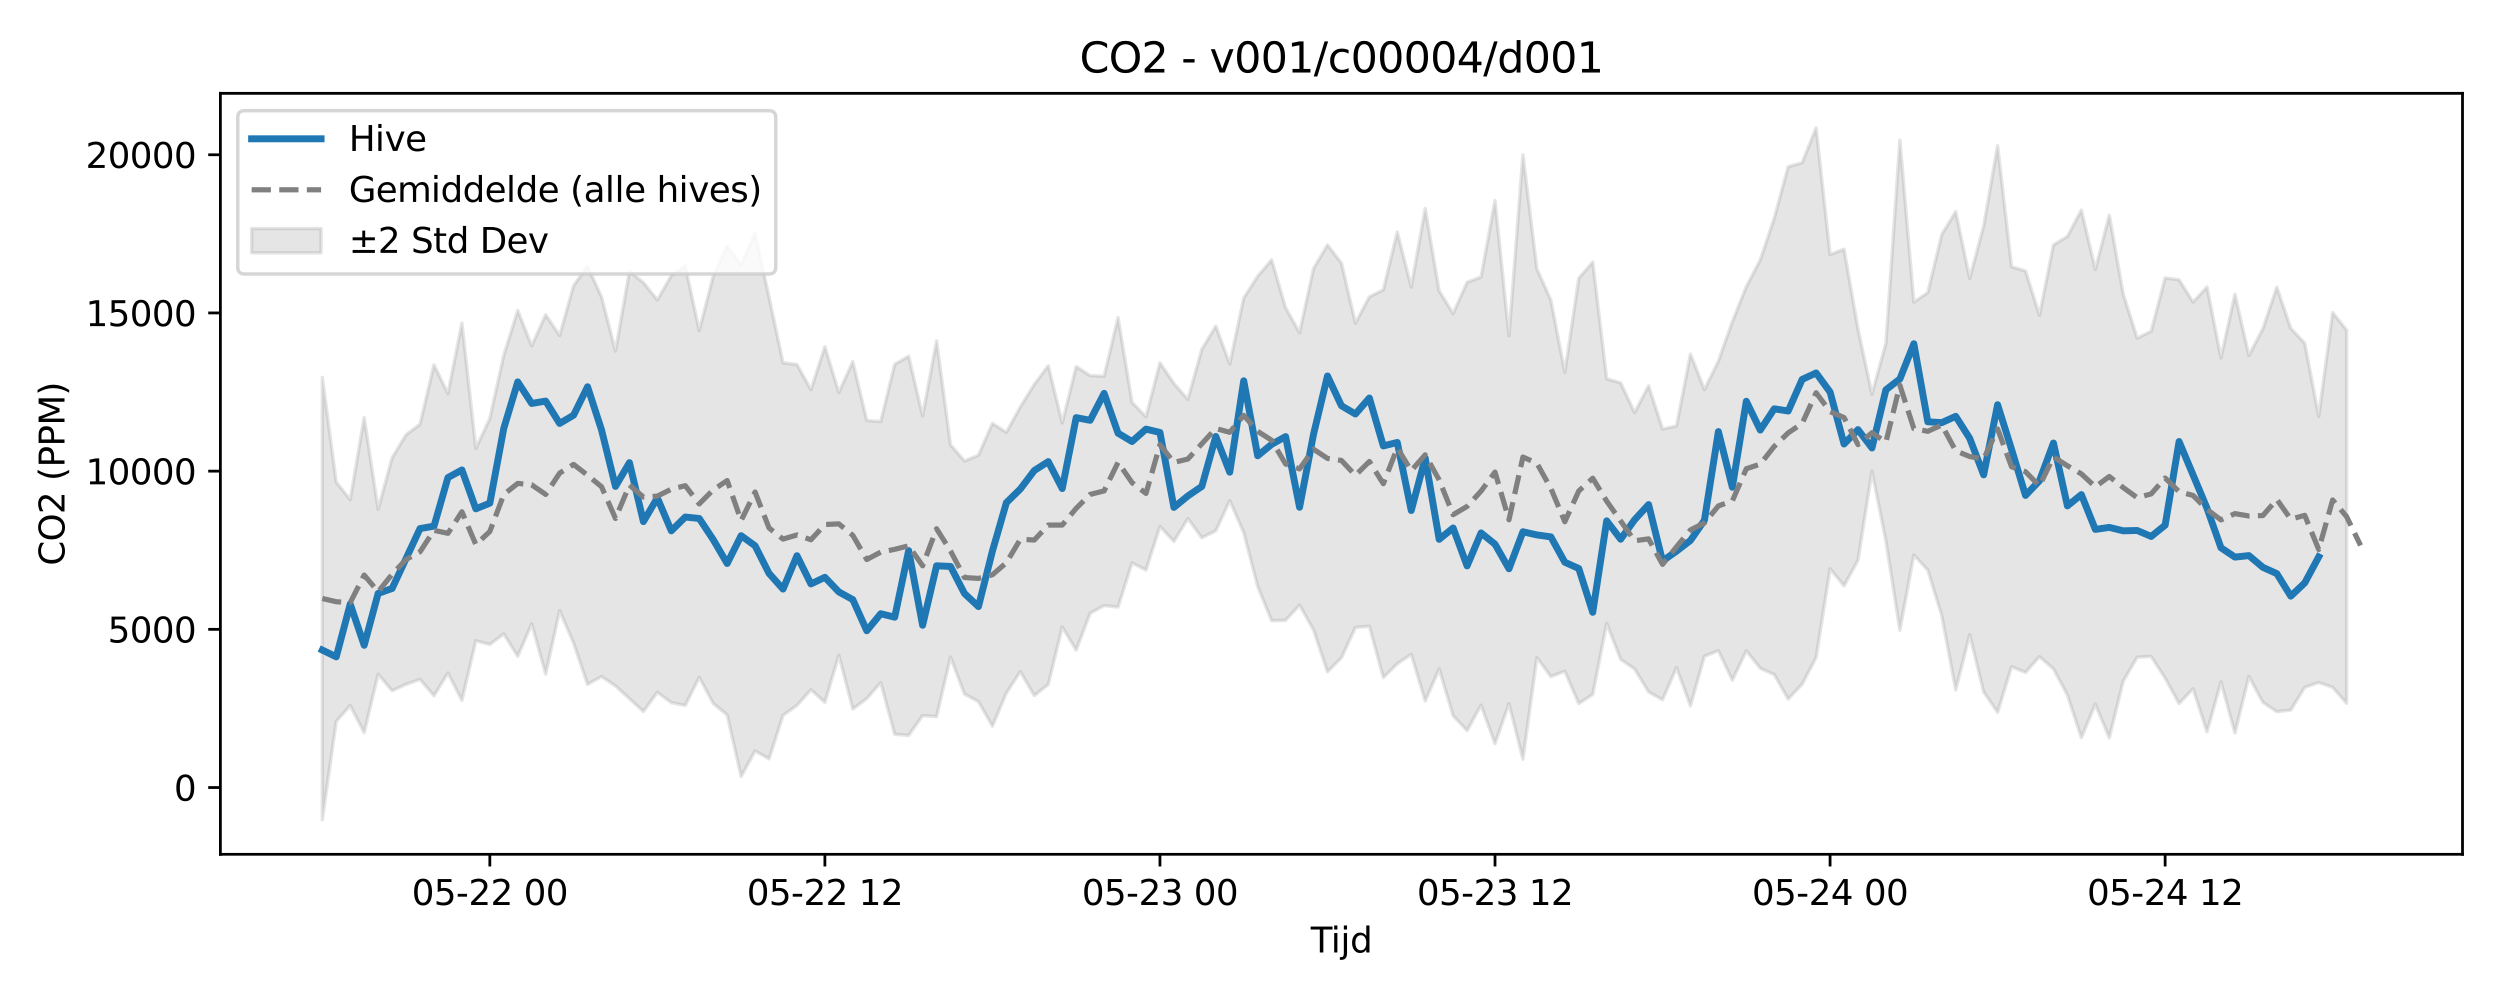 <?xml version="1.0" encoding="utf-8" standalone="no"?>
<!DOCTYPE svg PUBLIC "-//W3C//DTD SVG 1.1//EN"
  "http://www.w3.org/Graphics/SVG/1.1/DTD/svg11.dtd">
<svg xmlns:xlink="http://www.w3.org/1999/xlink" width="720pt" height="288pt" viewBox="0 0 720 288" xmlns="http://www.w3.org/2000/svg" version="1.1">
 <defs>
  <style type="text/css">*{stroke-linejoin: round; stroke-linecap: butt}</style>
 </defs>
 <g id="figure_1">
  <g id="patch_1">
   <path d="M 0 288 
L 720 288 
L 720 0 
L 0 0 
z
" style="fill: #ffffff"/>
  </g>
  <g id="axes_1">
   <g id="patch_2">
    <path d="M 63.47 246.04 
L 709.2 246.04 
L 709.2 26.88 
L 63.47 26.88 
z
" style="fill: #ffffff"/>
   </g>
   <g id="FillBetweenPolyCollection_1">
    <defs>
     <path id="m35170ed8b7" d="M 92.821 -179.337 
L 92.821 -51.922 
L 96.842 -80.246 
L 100.863 -84.807 
L 104.884 -77.015 
L 108.904 -93.825 
L 112.925 -89.068 
L 116.946 -90.911 
L 120.967 -92.347 
L 124.987 -87.618 
L 129.008 -94.173 
L 133.029 -86.276 
L 137.049 -103.453 
L 141.07 -102.395 
L 145.091 -105.424 
L 149.112 -98.981 
L 153.132 -108.331 
L 157.153 -93.87 
L 161.174 -112.123 
L 165.195 -102.787 
L 169.215 -90.903 
L 173.236 -93.139 
L 177.257 -90.463 
L 181.278 -86.769 
L 185.298 -83.088 
L 189.319 -88.611 
L 193.34 -85.628 
L 197.36 -84.848 
L 201.381 -92.945 
L 205.402 -85.42 
L 209.423 -82.071 
L 213.443 -64.378 
L 217.464 -71.704 
L 221.485 -69.469 
L 225.506 -81.965 
L 229.526 -84.844 
L 233.547 -89.338 
L 237.568 -85.729 
L 241.589 -99.288 
L 245.609 -83.785 
L 249.63 -86.808 
L 253.651 -91.384 
L 257.671 -76.531 
L 261.692 -76.202 
L 265.713 -81.894 
L 269.734 -81.617 
L 273.754 -98.75 
L 277.775 -88.108 
L 281.796 -85.937 
L 285.817 -78.869 
L 289.837 -88.414 
L 293.858 -94.551 
L 297.879 -87.662 
L 301.9 -90.882 
L 305.92 -107.409 
L 309.941 -100.782 
L 313.962 -111.384 
L 317.983 -113.587 
L 322.003 -113.17 
L 326.024 -125.872 
L 330.045 -123.826 
L 334.065 -136.375 
L 338.086 -132.058 
L 342.107 -138.634 
L 346.128 -133.125 
L 350.148 -135.113 
L 354.169 -143.808 
L 358.19 -134.606 
L 362.211 -119.103 
L 366.231 -109.252 
L 370.252 -109.344 
L 374.273 -113.725 
L 378.294 -106.579 
L 382.314 -94.514 
L 386.335 -98.546 
L 390.356 -107.267 
L 394.376 -107.665 
L 398.397 -92.858 
L 402.418 -96.825 
L 406.439 -99.554 
L 410.459 -86.086 
L 414.48 -95.335 
L 418.501 -81.86 
L 422.522 -77.596 
L 426.542 -84.899 
L 430.563 -73.82 
L 434.584 -85.335 
L 438.605 -69.343 
L 442.625 -98.6 
L 446.646 -93.159 
L 450.667 -94.682 
L 454.687 -85.364 
L 458.708 -88.012 
L 462.729 -108.451 
L 466.75 -98.089 
L 470.77 -95.328 
L 474.791 -88.725 
L 478.812 -86.469 
L 482.833 -95.71 
L 486.853 -84.714 
L 490.874 -98.984 
L 494.895 -100.609 
L 498.916 -92.111 
L 502.936 -100.569 
L 506.957 -95.53 
L 510.978 -93.723 
L 514.999 -86.68 
L 519.019 -90.947 
L 523.04 -98.609 
L 527.061 -124.195 
L 531.081 -119.276 
L 535.102 -126.652 
L 539.123 -152.291 
L 543.144 -132.16 
L 547.164 -106.501 
L 551.185 -128.151 
L 555.206 -123.82 
L 559.227 -110.692 
L 563.247 -89.295 
L 567.268 -105.22 
L 571.289 -88.739 
L 575.31 -82.84 
L 579.33 -95.963 
L 583.351 -94.335 
L 587.372 -98.87 
L 591.392 -95.371 
L 595.413 -87.82 
L 599.434 -75.544 
L 603.455 -85.181 
L 607.475 -75.516 
L 611.496 -91.838 
L 615.517 -98.715 
L 619.538 -98.917 
L 623.558 -92.7 
L 627.579 -85.358 
L 631.6 -89.631 
L 635.621 -77.23 
L 639.641 -91.609 
L 643.662 -76.903 
L 647.683 -93.182 
L 651.703 -85.719 
L 655.724 -83.038 
L 659.745 -83.499 
L 663.766 -90.021 
L 667.786 -91.451 
L 671.807 -90.036 
L 675.828 -85.452 
L 675.828 -192.952 
L 675.828 -192.952 
L 671.807 -197.968 
L 667.786 -168.052 
L 663.766 -189.151 
L 659.745 -193.455 
L 655.724 -205.282 
L 651.703 -193.323 
L 647.683 -185.615 
L 643.662 -203.252 
L 639.641 -184.929 
L 635.621 -205.331 
L 631.6 -200.995 
L 627.579 -207.438 
L 623.558 -207.943 
L 619.538 -192.605 
L 615.517 -190.616 
L 611.496 -203.302 
L 607.475 -226.022 
L 603.455 -210.419 
L 599.434 -227.5 
L 595.413 -219.896 
L 591.392 -217.456 
L 587.372 -197.209 
L 583.351 -209.966 
L 579.33 -211.167 
L 575.31 -246.05 
L 571.289 -222.878 
L 567.268 -207.812 
L 563.247 -227.038 
L 559.227 -220.485 
L 555.206 -203.744 
L 551.185 -200.984 
L 547.164 -247.617 
L 543.144 -189.181 
L 539.123 -174.459 
L 535.102 -193.264 
L 531.081 -216.227 
L 527.061 -214.684 
L 523.04 -251.158 
L 519.019 -241.139 
L 514.999 -239.983 
L 510.978 -225.153 
L 506.957 -213.145 
L 502.936 -205.428 
L 498.916 -195.37 
L 494.895 -183.988 
L 490.874 -175.801 
L 486.853 -186.026 
L 482.833 -165.315 
L 478.812 -164.457 
L 474.791 -176.888 
L 470.77 -169.182 
L 466.75 -177.746 
L 462.729 -178.887 
L 458.708 -212.526 
L 454.687 -207.841 
L 450.667 -180.797 
L 446.646 -201.561 
L 442.625 -210.568 
L 438.605 -243.399 
L 434.584 -191.273 
L 430.563 -230.253 
L 426.542 -208.22 
L 422.522 -206.704 
L 418.501 -197.683 
L 414.48 -204.226 
L 410.459 -227.938 
L 406.439 -205.325 
L 402.418 -221.178 
L 398.397 -204.526 
L 394.376 -202.512 
L 390.356 -194.932 
L 386.335 -212.226 
L 382.314 -217.442 
L 378.294 -210.667 
L 374.273 -192.182 
L 370.252 -199.386 
L 366.231 -213.165 
L 362.211 -208.435 
L 358.19 -202.146 
L 354.169 -183.177 
L 350.148 -194.073 
L 346.128 -187.406 
L 342.107 -172.966 
L 338.086 -177.566 
L 334.065 -183.491 
L 330.045 -167.962 
L 326.024 -172.132 
L 322.003 -196.529 
L 317.983 -179.652 
L 313.962 -179.83 
L 309.941 -182.42 
L 305.92 -166.169 
L 301.9 -182.674 
L 297.879 -177.291 
L 293.858 -170.827 
L 289.837 -163.482 
L 285.817 -166.057 
L 281.796 -156.898 
L 277.775 -155.239 
L 273.754 -159.893 
L 269.734 -189.821 
L 265.713 -168.223 
L 261.692 -185.397 
L 257.671 -183.057 
L 253.651 -166.592 
L 249.63 -166.912 
L 245.609 -183.844 
L 241.589 -174.956 
L 237.568 -188.156 
L 233.547 -175.765 
L 229.526 -183.017 
L 225.506 -183.527 
L 221.485 -202.418 
L 217.464 -220.88 
L 213.443 -211.757 
L 209.423 -217.124 
L 205.402 -208.416 
L 201.381 -192.806 
L 197.36 -211.394 
L 193.34 -208.616 
L 189.319 -201.621 
L 185.298 -206.618 
L 181.278 -209.858 
L 177.257 -186.913 
L 173.236 -202.526 
L 169.215 -211.342 
L 165.195 -205.72 
L 161.174 -191.36 
L 157.153 -197.353 
L 153.132 -188.39 
L 149.112 -198.591 
L 145.091 -185.756 
L 141.07 -167.48 
L 137.049 -158.862 
L 133.029 -194.95 
L 129.008 -174.639 
L 124.987 -182.916 
L 120.967 -165.824 
L 116.946 -162.799 
L 112.925 -156.144 
L 108.904 -141.335 
L 104.884 -167.749 
L 100.863 -144.087 
L 96.842 -149.15 
L 92.821 -179.337 
z
" style="stroke: #808080; stroke-opacity: 0.2"/>
    </defs>
    <g clip-path="url(#p1d10172f88)">
     <use xlink:href="#m35170ed8b7" x="0" y="288" style="fill: #808080; fill-opacity: 0.2; stroke: #808080; stroke-opacity: 0.2"/>
    </g>
   </g>
   <g id="matplotlib.axis_1">
    <g id="xtick_1">
     <g id="line2d_1">
      <defs>
       <path id="md450ab0fd4" d="M 0 0 
L 0 3.5 
" style="stroke: #000000; stroke-width: 0.8"/>
      </defs>
      <g>
       <use xlink:href="#md450ab0fd4" x="141.07" y="246.04" style="stroke: #000000; stroke-width: 0.8"/>
      </g>
     </g>
     <g id="text_1">
      <!-- 05-22 00 -->
      <g transform="translate(118.59 260.638) scale(0.1 -0.1)">
       <defs>
        <path id="DejaVuSans-30" d="M 2034 4250 
Q 1547 4250 1301 3770 
Q 1056 3291 1056 2328 
Q 1056 1369 1301 889 
Q 1547 409 2034 409 
Q 2525 409 2770 889 
Q 3016 1369 3016 2328 
Q 3016 3291 2770 3770 
Q 2525 4250 2034 4250 
z
M 2034 4750 
Q 2819 4750 3233 4129 
Q 3647 3509 3647 2328 
Q 3647 1150 3233 529 
Q 2819 -91 2034 -91 
Q 1250 -91 836 529 
Q 422 1150 422 2328 
Q 422 3509 836 4129 
Q 1250 4750 2034 4750 
z
" transform="scale(0.016)"/>
        <path id="DejaVuSans-35" d="M 691 4666 
L 3169 4666 
L 3169 4134 
L 1269 4134 
L 1269 2991 
Q 1406 3038 1543 3061 
Q 1681 3084 1819 3084 
Q 2600 3084 3056 2656 
Q 3513 2228 3513 1497 
Q 3513 744 3044 326 
Q 2575 -91 1722 -91 
Q 1428 -91 1123 -41 
Q 819 9 494 109 
L 494 744 
Q 775 591 1075 516 
Q 1375 441 1709 441 
Q 2250 441 2565 725 
Q 2881 1009 2881 1497 
Q 2881 1984 2565 2268 
Q 2250 2553 1709 2553 
Q 1456 2553 1204 2497 
Q 953 2441 691 2322 
L 691 4666 
z
" transform="scale(0.016)"/>
        <path id="DejaVuSans-2d" d="M 313 2009 
L 1997 2009 
L 1997 1497 
L 313 1497 
L 313 2009 
z
" transform="scale(0.016)"/>
        <path id="DejaVuSans-32" d="M 1228 531 
L 3431 531 
L 3431 0 
L 469 0 
L 469 531 
Q 828 903 1448 1529 
Q 2069 2156 2228 2338 
Q 2531 2678 2651 2914 
Q 2772 3150 2772 3378 
Q 2772 3750 2511 3984 
Q 2250 4219 1831 4219 
Q 1534 4219 1204 4116 
Q 875 4013 500 3803 
L 500 4441 
Q 881 4594 1212 4672 
Q 1544 4750 1819 4750 
Q 2544 4750 2975 4387 
Q 3406 4025 3406 3419 
Q 3406 3131 3298 2873 
Q 3191 2616 2906 2266 
Q 2828 2175 2409 1742 
Q 1991 1309 1228 531 
z
" transform="scale(0.016)"/>
        <path id="DejaVuSans-20" transform="scale(0.016)"/>
       </defs>
       <use xlink:href="#DejaVuSans-30"/>
       <use xlink:href="#DejaVuSans-35" transform="translate(63.623 0)"/>
       <use xlink:href="#DejaVuSans-2d" transform="translate(127.246 0)"/>
       <use xlink:href="#DejaVuSans-32" transform="translate(163.33 0)"/>
       <use xlink:href="#DejaVuSans-32" transform="translate(226.953 0)"/>
       <use xlink:href="#DejaVuSans-20" transform="translate(290.576 0)"/>
       <use xlink:href="#DejaVuSans-30" transform="translate(322.363 0)"/>
       <use xlink:href="#DejaVuSans-30" transform="translate(385.986 0)"/>
      </g>
     </g>
    </g>
    <g id="xtick_2">
     <g id="line2d_2">
      <g>
       <use xlink:href="#md450ab0fd4" x="237.568" y="246.04" style="stroke: #000000; stroke-width: 0.8"/>
      </g>
     </g>
     <g id="text_2">
      <!-- 05-22 12 -->
      <g transform="translate(215.087 260.638) scale(0.1 -0.1)">
       <defs>
        <path id="DejaVuSans-31" d="M 794 531 
L 1825 531 
L 1825 4091 
L 703 3866 
L 703 4441 
L 1819 4666 
L 2450 4666 
L 2450 531 
L 3481 531 
L 3481 0 
L 794 0 
L 794 531 
z
" transform="scale(0.016)"/>
       </defs>
       <use xlink:href="#DejaVuSans-30"/>
       <use xlink:href="#DejaVuSans-35" transform="translate(63.623 0)"/>
       <use xlink:href="#DejaVuSans-2d" transform="translate(127.246 0)"/>
       <use xlink:href="#DejaVuSans-32" transform="translate(163.33 0)"/>
       <use xlink:href="#DejaVuSans-32" transform="translate(226.953 0)"/>
       <use xlink:href="#DejaVuSans-20" transform="translate(290.576 0)"/>
       <use xlink:href="#DejaVuSans-31" transform="translate(322.363 0)"/>
       <use xlink:href="#DejaVuSans-32" transform="translate(385.986 0)"/>
      </g>
     </g>
    </g>
    <g id="xtick_3">
     <g id="line2d_3">
      <g>
       <use xlink:href="#md450ab0fd4" x="334.065" y="246.04" style="stroke: #000000; stroke-width: 0.8"/>
      </g>
     </g>
     <g id="text_3">
      <!-- 05-23 00 -->
      <g transform="translate(311.585 260.638) scale(0.1 -0.1)">
       <defs>
        <path id="DejaVuSans-33" d="M 2597 2516 
Q 3050 2419 3304 2112 
Q 3559 1806 3559 1356 
Q 3559 666 3084 287 
Q 2609 -91 1734 -91 
Q 1441 -91 1130 -33 
Q 819 25 488 141 
L 488 750 
Q 750 597 1062 519 
Q 1375 441 1716 441 
Q 2309 441 2620 675 
Q 2931 909 2931 1356 
Q 2931 1769 2642 2001 
Q 2353 2234 1838 2234 
L 1294 2234 
L 1294 2753 
L 1863 2753 
Q 2328 2753 2575 2939 
Q 2822 3125 2822 3475 
Q 2822 3834 2567 4026 
Q 2313 4219 1838 4219 
Q 1578 4219 1281 4162 
Q 984 4106 628 3988 
L 628 4550 
Q 988 4650 1302 4700 
Q 1616 4750 1894 4750 
Q 2613 4750 3031 4423 
Q 3450 4097 3450 3541 
Q 3450 3153 3228 2886 
Q 3006 2619 2597 2516 
z
" transform="scale(0.016)"/>
       </defs>
       <use xlink:href="#DejaVuSans-30"/>
       <use xlink:href="#DejaVuSans-35" transform="translate(63.623 0)"/>
       <use xlink:href="#DejaVuSans-2d" transform="translate(127.246 0)"/>
       <use xlink:href="#DejaVuSans-32" transform="translate(163.33 0)"/>
       <use xlink:href="#DejaVuSans-33" transform="translate(226.953 0)"/>
       <use xlink:href="#DejaVuSans-20" transform="translate(290.576 0)"/>
       <use xlink:href="#DejaVuSans-30" transform="translate(322.363 0)"/>
       <use xlink:href="#DejaVuSans-30" transform="translate(385.986 0)"/>
      </g>
     </g>
    </g>
    <g id="xtick_4">
     <g id="line2d_4">
      <g>
       <use xlink:href="#md450ab0fd4" x="430.563" y="246.04" style="stroke: #000000; stroke-width: 0.8"/>
      </g>
     </g>
     <g id="text_4">
      <!-- 05-23 12 -->
      <g transform="translate(408.083 260.638) scale(0.1 -0.1)">
       <use xlink:href="#DejaVuSans-30"/>
       <use xlink:href="#DejaVuSans-35" transform="translate(63.623 0)"/>
       <use xlink:href="#DejaVuSans-2d" transform="translate(127.246 0)"/>
       <use xlink:href="#DejaVuSans-32" transform="translate(163.33 0)"/>
       <use xlink:href="#DejaVuSans-33" transform="translate(226.953 0)"/>
       <use xlink:href="#DejaVuSans-20" transform="translate(290.576 0)"/>
       <use xlink:href="#DejaVuSans-31" transform="translate(322.363 0)"/>
       <use xlink:href="#DejaVuSans-32" transform="translate(385.986 0)"/>
      </g>
     </g>
    </g>
    <g id="xtick_5">
     <g id="line2d_5">
      <g>
       <use xlink:href="#md450ab0fd4" x="527.061" y="246.04" style="stroke: #000000; stroke-width: 0.8"/>
      </g>
     </g>
     <g id="text_5">
      <!-- 05-24 00 -->
      <g transform="translate(504.58 260.638) scale(0.1 -0.1)">
       <defs>
        <path id="DejaVuSans-34" d="M 2419 4116 
L 825 1625 
L 2419 1625 
L 2419 4116 
z
M 2253 4666 
L 3047 4666 
L 3047 1625 
L 3713 1625 
L 3713 1100 
L 3047 1100 
L 3047 0 
L 2419 0 
L 2419 1100 
L 313 1100 
L 313 1709 
L 2253 4666 
z
" transform="scale(0.016)"/>
       </defs>
       <use xlink:href="#DejaVuSans-30"/>
       <use xlink:href="#DejaVuSans-35" transform="translate(63.623 0)"/>
       <use xlink:href="#DejaVuSans-2d" transform="translate(127.246 0)"/>
       <use xlink:href="#DejaVuSans-32" transform="translate(163.33 0)"/>
       <use xlink:href="#DejaVuSans-34" transform="translate(226.953 0)"/>
       <use xlink:href="#DejaVuSans-20" transform="translate(290.576 0)"/>
       <use xlink:href="#DejaVuSans-30" transform="translate(322.363 0)"/>
       <use xlink:href="#DejaVuSans-30" transform="translate(385.986 0)"/>
      </g>
     </g>
    </g>
    <g id="xtick_6">
     <g id="line2d_6">
      <g>
       <use xlink:href="#md450ab0fd4" x="623.558" y="246.04" style="stroke: #000000; stroke-width: 0.8"/>
      </g>
     </g>
     <g id="text_6">
      <!-- 05-24 12 -->
      <g transform="translate(601.078 260.638) scale(0.1 -0.1)">
       <use xlink:href="#DejaVuSans-30"/>
       <use xlink:href="#DejaVuSans-35" transform="translate(63.623 0)"/>
       <use xlink:href="#DejaVuSans-2d" transform="translate(127.246 0)"/>
       <use xlink:href="#DejaVuSans-32" transform="translate(163.33 0)"/>
       <use xlink:href="#DejaVuSans-34" transform="translate(226.953 0)"/>
       <use xlink:href="#DejaVuSans-20" transform="translate(290.576 0)"/>
       <use xlink:href="#DejaVuSans-31" transform="translate(322.363 0)"/>
       <use xlink:href="#DejaVuSans-32" transform="translate(385.986 0)"/>
      </g>
     </g>
    </g>
    <g id="text_7">
     <!-- Tijd -->
     <g transform="translate(377.485 274.317) scale(0.1 -0.1)">
      <defs>
       <path id="DejaVuSans-54" d="M -19 4666 
L 3928 4666 
L 3928 4134 
L 2272 4134 
L 2272 0 
L 1638 0 
L 1638 4134 
L -19 4134 
L -19 4666 
z
" transform="scale(0.016)"/>
       <path id="DejaVuSans-69" d="M 603 3500 
L 1178 3500 
L 1178 0 
L 603 0 
L 603 3500 
z
M 603 4863 
L 1178 4863 
L 1178 4134 
L 603 4134 
L 603 4863 
z
" transform="scale(0.016)"/>
       <path id="DejaVuSans-6a" d="M 603 3500 
L 1178 3500 
L 1178 -63 
Q 1178 -731 923 -1031 
Q 669 -1331 103 -1331 
L -116 -1331 
L -116 -844 
L 38 -844 
Q 366 -844 484 -692 
Q 603 -541 603 -63 
L 603 3500 
z
M 603 4863 
L 1178 4863 
L 1178 4134 
L 603 4134 
L 603 4863 
z
" transform="scale(0.016)"/>
       <path id="DejaVuSans-64" d="M 2906 2969 
L 2906 4863 
L 3481 4863 
L 3481 0 
L 2906 0 
L 2906 525 
Q 2725 213 2448 61 
Q 2172 -91 1784 -91 
Q 1150 -91 751 415 
Q 353 922 353 1747 
Q 353 2572 751 3078 
Q 1150 3584 1784 3584 
Q 2172 3584 2448 3432 
Q 2725 3281 2906 2969 
z
M 947 1747 
Q 947 1113 1208 752 
Q 1469 391 1925 391 
Q 2381 391 2643 752 
Q 2906 1113 2906 1747 
Q 2906 2381 2643 2742 
Q 2381 3103 1925 3103 
Q 1469 3103 1208 2742 
Q 947 2381 947 1747 
z
" transform="scale(0.016)"/>
      </defs>
      <use xlink:href="#DejaVuSans-54"/>
      <use xlink:href="#DejaVuSans-69" transform="translate(57.959 0)"/>
      <use xlink:href="#DejaVuSans-6a" transform="translate(85.742 0)"/>
      <use xlink:href="#DejaVuSans-64" transform="translate(113.525 0)"/>
     </g>
    </g>
   </g>
   <g id="matplotlib.axis_2">
    <g id="ytick_1">
     <g id="line2d_7">
      <defs>
       <path id="mf868afaf96" d="M 0 0 
L -3.5 0 
" style="stroke: #000000; stroke-width: 0.8"/>
      </defs>
      <g>
       <use xlink:href="#mf868afaf96" x="63.47" y="226.81" style="stroke: #000000; stroke-width: 0.8"/>
      </g>
     </g>
     <g id="text_8">
      <!-- 0 -->
      <g transform="translate(50.108 230.609) scale(0.1 -0.1)">
       <use xlink:href="#DejaVuSans-30"/>
      </g>
     </g>
    </g>
    <g id="ytick_2">
     <g id="line2d_8">
      <g>
       <use xlink:href="#mf868afaf96" x="63.47" y="181.25" style="stroke: #000000; stroke-width: 0.8"/>
      </g>
     </g>
     <g id="text_9">
      <!-- 5000 -->
      <g transform="translate(31.02 185.049) scale(0.1 -0.1)">
       <use xlink:href="#DejaVuSans-35"/>
       <use xlink:href="#DejaVuSans-30" transform="translate(63.623 0)"/>
       <use xlink:href="#DejaVuSans-30" transform="translate(127.246 0)"/>
       <use xlink:href="#DejaVuSans-30" transform="translate(190.869 0)"/>
      </g>
     </g>
    </g>
    <g id="ytick_3">
     <g id="line2d_9">
      <g>
       <use xlink:href="#mf868afaf96" x="63.47" y="135.69" style="stroke: #000000; stroke-width: 0.8"/>
      </g>
     </g>
     <g id="text_10">
      <!-- 10000 -->
      <g transform="translate(24.657 139.49) scale(0.1 -0.1)">
       <use xlink:href="#DejaVuSans-31"/>
       <use xlink:href="#DejaVuSans-30" transform="translate(63.623 0)"/>
       <use xlink:href="#DejaVuSans-30" transform="translate(127.246 0)"/>
       <use xlink:href="#DejaVuSans-30" transform="translate(190.869 0)"/>
       <use xlink:href="#DejaVuSans-30" transform="translate(254.492 0)"/>
      </g>
     </g>
    </g>
    <g id="ytick_4">
     <g id="line2d_10">
      <g>
       <use xlink:href="#mf868afaf96" x="63.47" y="90.131" style="stroke: #000000; stroke-width: 0.8"/>
      </g>
     </g>
     <g id="text_11">
      <!-- 15000 -->
      <g transform="translate(24.657 93.93) scale(0.1 -0.1)">
       <use xlink:href="#DejaVuSans-31"/>
       <use xlink:href="#DejaVuSans-35" transform="translate(63.623 0)"/>
       <use xlink:href="#DejaVuSans-30" transform="translate(127.246 0)"/>
       <use xlink:href="#DejaVuSans-30" transform="translate(190.869 0)"/>
       <use xlink:href="#DejaVuSans-30" transform="translate(254.492 0)"/>
      </g>
     </g>
    </g>
    <g id="ytick_5">
     <g id="line2d_11">
      <g>
       <use xlink:href="#mf868afaf96" x="63.47" y="44.571" style="stroke: #000000; stroke-width: 0.8"/>
      </g>
     </g>
     <g id="text_12">
      <!-- 20000 -->
      <g transform="translate(24.657 48.37) scale(0.1 -0.1)">
       <use xlink:href="#DejaVuSans-32"/>
       <use xlink:href="#DejaVuSans-30" transform="translate(63.623 0)"/>
       <use xlink:href="#DejaVuSans-30" transform="translate(127.246 0)"/>
       <use xlink:href="#DejaVuSans-30" transform="translate(190.869 0)"/>
       <use xlink:href="#DejaVuSans-30" transform="translate(254.492 0)"/>
      </g>
     </g>
    </g>
    <g id="text_13">
     <!-- CO2 (PPM) -->
     <g transform="translate(18.578 162.903) rotate(-90) scale(0.1 -0.1)">
      <defs>
       <path id="DejaVuSans-43" d="M 4122 4306 
L 4122 3641 
Q 3803 3938 3442 4084 
Q 3081 4231 2675 4231 
Q 1875 4231 1450 3742 
Q 1025 3253 1025 2328 
Q 1025 1406 1450 917 
Q 1875 428 2675 428 
Q 3081 428 3442 575 
Q 3803 722 4122 1019 
L 4122 359 
Q 3791 134 3420 21 
Q 3050 -91 2638 -91 
Q 1578 -91 968 557 
Q 359 1206 359 2328 
Q 359 3453 968 4101 
Q 1578 4750 2638 4750 
Q 3056 4750 3426 4639 
Q 3797 4528 4122 4306 
z
" transform="scale(0.016)"/>
       <path id="DejaVuSans-4f" d="M 2522 4238 
Q 1834 4238 1429 3725 
Q 1025 3213 1025 2328 
Q 1025 1447 1429 934 
Q 1834 422 2522 422 
Q 3209 422 3611 934 
Q 4013 1447 4013 2328 
Q 4013 3213 3611 3725 
Q 3209 4238 2522 4238 
z
M 2522 4750 
Q 3503 4750 4090 4092 
Q 4678 3434 4678 2328 
Q 4678 1225 4090 567 
Q 3503 -91 2522 -91 
Q 1538 -91 948 565 
Q 359 1222 359 2328 
Q 359 3434 948 4092 
Q 1538 4750 2522 4750 
z
" transform="scale(0.016)"/>
       <path id="DejaVuSans-28" d="M 1984 4856 
Q 1566 4138 1362 3434 
Q 1159 2731 1159 2009 
Q 1159 1288 1364 580 
Q 1569 -128 1984 -844 
L 1484 -844 
Q 1016 -109 783 600 
Q 550 1309 550 2009 
Q 550 2706 781 3412 
Q 1013 4119 1484 4856 
L 1984 4856 
z
" transform="scale(0.016)"/>
       <path id="DejaVuSans-50" d="M 1259 4147 
L 1259 2394 
L 2053 2394 
Q 2494 2394 2734 2622 
Q 2975 2850 2975 3272 
Q 2975 3691 2734 3919 
Q 2494 4147 2053 4147 
L 1259 4147 
z
M 628 4666 
L 2053 4666 
Q 2838 4666 3239 4311 
Q 3641 3956 3641 3272 
Q 3641 2581 3239 2228 
Q 2838 1875 2053 1875 
L 1259 1875 
L 1259 0 
L 628 0 
L 628 4666 
z
" transform="scale(0.016)"/>
       <path id="DejaVuSans-4d" d="M 628 4666 
L 1569 4666 
L 2759 1491 
L 3956 4666 
L 4897 4666 
L 4897 0 
L 4281 0 
L 4281 4097 
L 3078 897 
L 2444 897 
L 1241 4097 
L 1241 0 
L 628 0 
L 628 4666 
z
" transform="scale(0.016)"/>
       <path id="DejaVuSans-29" d="M 513 4856 
L 1013 4856 
Q 1481 4119 1714 3412 
Q 1947 2706 1947 2009 
Q 1947 1309 1714 600 
Q 1481 -109 1013 -844 
L 513 -844 
Q 928 -128 1133 580 
Q 1338 1288 1338 2009 
Q 1338 2731 1133 3434 
Q 928 4138 513 4856 
z
" transform="scale(0.016)"/>
      </defs>
      <use xlink:href="#DejaVuSans-43"/>
      <use xlink:href="#DejaVuSans-4f" transform="translate(69.824 0)"/>
      <use xlink:href="#DejaVuSans-32" transform="translate(148.535 0)"/>
      <use xlink:href="#DejaVuSans-20" transform="translate(212.158 0)"/>
      <use xlink:href="#DejaVuSans-28" transform="translate(243.945 0)"/>
      <use xlink:href="#DejaVuSans-50" transform="translate(282.959 0)"/>
      <use xlink:href="#DejaVuSans-50" transform="translate(343.262 0)"/>
      <use xlink:href="#DejaVuSans-4d" transform="translate(403.564 0)"/>
      <use xlink:href="#DejaVuSans-29" transform="translate(489.844 0)"/>
     </g>
    </g>
   </g>
   <g id="line2d_12">
    <path d="M 92.821 187.219 
L 96.842 189.169 
L 100.863 173.973 
L 104.884 185.84 
L 108.904 170.902 
L 112.925 169.487 
L 120.967 152.229 
L 124.987 151.533 
L 129.008 137.543 
L 133.029 135.347 
L 137.049 146.543 
L 141.07 144.909 
L 145.091 123.347 
L 149.112 109.995 
L 153.132 116.194 
L 157.153 115.517 
L 161.174 121.95 
L 165.195 119.571 
L 169.215 111.395 
L 173.236 123.805 
L 177.257 140.091 
L 181.278 133.248 
L 185.298 150.215 
L 189.319 143.39 
L 193.34 152.876 
L 197.36 148.903 
L 201.381 149.325 
L 205.402 155.406 
L 209.423 162.279 
L 213.443 154.279 
L 217.464 157.186 
L 221.485 165.137 
L 225.506 169.654 
L 229.526 160.047 
L 233.547 168.168 
L 237.568 166.264 
L 241.589 170.471 
L 245.609 172.688 
L 249.63 181.648 
L 253.651 176.752 
L 257.671 177.754 
L 261.692 158.589 
L 265.713 180.072 
L 269.734 162.953 
L 273.754 163.136 
L 277.775 170.939 
L 281.796 174.693 
L 285.817 158.707 
L 289.837 144.769 
L 293.858 140.827 
L 297.879 135.511 
L 301.9 132.945 
L 305.92 140.699 
L 309.941 120.279 
L 313.962 121.047 
L 317.983 113.293 
L 322.003 124.759 
L 326.024 127.156 
L 330.045 123.584 
L 334.065 124.546 
L 338.086 146.121 
L 342.107 142.834 
L 346.128 140.088 
L 350.148 125.707 
L 354.169 135.985 
L 358.19 109.676 
L 362.211 131.259 
L 366.231 127.968 
L 370.252 125.737 
L 374.273 146.09 
L 378.294 125.075 
L 382.314 108.288 
L 386.335 116.859 
L 390.356 119.234 
L 394.376 114.633 
L 398.397 128.425 
L 402.418 127.426 
L 406.439 147.02 
L 410.459 131.945 
L 414.48 155.321 
L 418.501 152.056 
L 422.522 162.975 
L 426.542 153.483 
L 430.563 156.724 
L 434.584 163.804 
L 438.605 153.146 
L 442.625 154.057 
L 446.646 154.619 
L 450.667 161.921 
L 454.687 163.726 
L 458.708 176.339 
L 462.729 150.011 
L 466.75 155.296 
L 470.77 149.689 
L 474.791 145.322 
L 478.812 161.562 
L 482.833 158.741 
L 486.853 155.646 
L 490.874 149.832 
L 494.895 124.303 
L 498.916 140.319 
L 502.936 115.565 
L 506.957 123.854 
L 510.978 117.743 
L 514.999 118.369 
L 519.019 109.278 
L 523.04 107.407 
L 527.061 112.91 
L 531.081 127.878 
L 535.102 123.736 
L 539.123 129.011 
L 543.144 112.261 
L 547.164 109.144 
L 551.185 99.003 
L 555.206 121.476 
L 559.227 121.722 
L 563.247 119.905 
L 567.268 126.223 
L 571.289 136.757 
L 575.31 116.564 
L 579.33 129.424 
L 583.351 142.679 
L 587.372 138.451 
L 591.392 127.599 
L 595.413 145.692 
L 599.434 142.451 
L 603.455 152.466 
L 607.475 151.888 
L 611.496 152.876 
L 615.517 152.781 
L 619.538 154.498 
L 623.558 151.254 
L 627.579 127.168 
L 635.621 146.382 
L 639.641 157.76 
L 643.662 160.445 
L 647.683 160.01 
L 651.703 163.391 
L 655.724 165.201 
L 659.745 171.689 
L 663.766 167.871 
L 667.786 160.388 
L 667.786 160.388 
" clip-path="url(#p1d10172f88)" style="fill: none; stroke: #1f77b4; stroke-width: 2; stroke-linecap: square"/>
   </g>
   <g id="line2d_13">
    <path d="M 92.821 172.371 
L 96.842 173.302 
L 100.863 173.553 
L 104.884 165.618 
L 108.904 170.42 
L 112.925 165.394 
L 116.946 161.145 
L 120.967 158.915 
L 124.987 152.733 
L 129.008 153.594 
L 133.029 147.387 
L 137.049 156.843 
L 141.07 153.063 
L 145.091 142.41 
L 149.112 139.214 
L 153.132 139.64 
L 157.153 142.388 
L 161.174 136.258 
L 165.195 133.747 
L 169.215 136.877 
L 173.236 140.167 
L 177.257 149.312 
L 181.278 139.687 
L 185.298 143.147 
L 189.319 142.884 
L 193.34 140.878 
L 197.36 139.879 
L 201.381 145.125 
L 205.402 141.082 
L 209.423 138.403 
L 213.443 149.932 
L 217.464 141.708 
L 221.485 152.057 
L 225.506 155.254 
L 229.526 154.069 
L 233.547 155.449 
L 237.568 151.057 
L 241.589 150.878 
L 245.609 154.185 
L 249.63 161.14 
L 253.651 159.012 
L 257.671 158.206 
L 261.692 157.2 
L 265.713 162.942 
L 269.734 152.281 
L 273.754 158.679 
L 277.775 166.327 
L 281.796 166.583 
L 285.817 165.537 
L 289.837 162.052 
L 293.858 155.311 
L 297.879 155.524 
L 301.9 151.222 
L 305.92 151.211 
L 309.941 146.399 
L 313.962 142.393 
L 317.983 141.38 
L 322.003 133.151 
L 326.024 138.998 
L 330.045 142.106 
L 334.065 128.067 
L 338.086 133.188 
L 342.107 132.2 
L 350.148 123.407 
L 354.169 124.507 
L 358.19 119.624 
L 362.211 124.231 
L 366.231 126.791 
L 370.252 133.635 
L 374.273 135.047 
L 378.294 129.377 
L 382.314 132.022 
L 386.335 132.614 
L 390.356 136.901 
L 394.376 132.912 
L 398.397 139.308 
L 402.418 128.999 
L 406.439 135.561 
L 410.459 130.988 
L 414.48 138.219 
L 418.501 148.229 
L 422.522 145.85 
L 426.542 141.44 
L 430.563 135.963 
L 434.584 149.696 
L 438.605 131.629 
L 442.625 133.416 
L 446.646 140.64 
L 450.667 150.26 
L 454.687 141.397 
L 458.708 137.731 
L 462.729 144.331 
L 470.77 155.745 
L 474.791 155.194 
L 478.812 162.537 
L 482.833 157.488 
L 486.853 152.63 
L 490.874 150.608 
L 494.895 145.702 
L 498.916 144.26 
L 502.936 135.001 
L 506.957 133.662 
L 510.978 128.562 
L 514.999 124.668 
L 519.019 121.957 
L 523.04 113.117 
L 527.061 118.56 
L 531.081 120.249 
L 535.102 128.042 
L 539.123 124.625 
L 543.144 127.329 
L 547.164 110.941 
L 551.185 123.433 
L 555.206 124.218 
L 559.227 122.411 
L 563.247 129.833 
L 567.268 131.484 
L 571.289 132.192 
L 575.31 123.555 
L 579.33 134.435 
L 583.351 135.849 
L 587.372 139.961 
L 591.392 131.586 
L 595.413 134.142 
L 599.434 136.478 
L 603.455 140.2 
L 607.475 137.231 
L 611.496 140.43 
L 615.517 143.335 
L 619.538 142.239 
L 623.558 137.678 
L 627.579 141.602 
L 631.6 142.687 
L 635.621 146.72 
L 639.641 149.731 
L 643.662 147.923 
L 647.683 148.602 
L 651.703 148.479 
L 655.724 143.84 
L 659.745 149.523 
L 663.766 148.414 
L 667.786 158.248 
L 671.807 143.998 
L 675.828 148.798 
L 679.849 157.09 
L 679.849 157.09 
" clip-path="url(#p1d10172f88)" style="fill: none; stroke-dasharray: 5.55,2.4; stroke-dashoffset: 0; stroke: #808080; stroke-width: 1.5"/>
   </g>
   <g id="patch_3">
    <path d="M 63.47 246.04 
L 63.47 26.88 
" style="fill: none; stroke: #000000; stroke-width: 0.8; stroke-linejoin: miter; stroke-linecap: square"/>
   </g>
   <g id="patch_4">
    <path d="M 709.2 246.04 
L 709.2 26.88 
" style="fill: none; stroke: #000000; stroke-width: 0.8; stroke-linejoin: miter; stroke-linecap: square"/>
   </g>
   <g id="patch_5">
    <path d="M 63.47 246.04 
L 709.2 246.04 
" style="fill: none; stroke: #000000; stroke-width: 0.8; stroke-linejoin: miter; stroke-linecap: square"/>
   </g>
   <g id="patch_6">
    <path d="M 63.47 26.88 
L 709.2 26.88 
" style="fill: none; stroke: #000000; stroke-width: 0.8; stroke-linejoin: miter; stroke-linecap: square"/>
   </g>
   <g id="text_14">
    <!-- CO2 - v001/c00004/d001 -->
    <g transform="translate(310.932 20.88) scale(0.12 -0.12)">
     <defs>
      <path id="DejaVuSans-76" d="M 191 3500 
L 800 3500 
L 1894 563 
L 2988 3500 
L 3597 3500 
L 2284 0 
L 1503 0 
L 191 3500 
z
" transform="scale(0.016)"/>
      <path id="DejaVuSans-2f" d="M 1625 4666 
L 2156 4666 
L 531 -594 
L 0 -594 
L 1625 4666 
z
" transform="scale(0.016)"/>
      <path id="DejaVuSans-63" d="M 3122 3366 
L 3122 2828 
Q 2878 2963 2633 3030 
Q 2388 3097 2138 3097 
Q 1578 3097 1268 2742 
Q 959 2388 959 1747 
Q 959 1106 1268 751 
Q 1578 397 2138 397 
Q 2388 397 2633 464 
Q 2878 531 3122 666 
L 3122 134 
Q 2881 22 2623 -34 
Q 2366 -91 2075 -91 
Q 1284 -91 818 406 
Q 353 903 353 1747 
Q 353 2603 823 3093 
Q 1294 3584 2113 3584 
Q 2378 3584 2631 3529 
Q 2884 3475 3122 3366 
z
" transform="scale(0.016)"/>
     </defs>
     <use xlink:href="#DejaVuSans-43"/>
     <use xlink:href="#DejaVuSans-4f" transform="translate(69.824 0)"/>
     <use xlink:href="#DejaVuSans-32" transform="translate(148.535 0)"/>
     <use xlink:href="#DejaVuSans-20" transform="translate(212.158 0)"/>
     <use xlink:href="#DejaVuSans-2d" transform="translate(243.945 0)"/>
     <use xlink:href="#DejaVuSans-20" transform="translate(280.029 0)"/>
     <use xlink:href="#DejaVuSans-76" transform="translate(311.816 0)"/>
     <use xlink:href="#DejaVuSans-30" transform="translate(370.996 0)"/>
     <use xlink:href="#DejaVuSans-30" transform="translate(434.619 0)"/>
     <use xlink:href="#DejaVuSans-31" transform="translate(498.242 0)"/>
     <use xlink:href="#DejaVuSans-2f" transform="translate(561.865 0)"/>
     <use xlink:href="#DejaVuSans-63" transform="translate(595.557 0)"/>
     <use xlink:href="#DejaVuSans-30" transform="translate(650.537 0)"/>
     <use xlink:href="#DejaVuSans-30" transform="translate(714.16 0)"/>
     <use xlink:href="#DejaVuSans-30" transform="translate(777.783 0)"/>
     <use xlink:href="#DejaVuSans-30" transform="translate(841.406 0)"/>
     <use xlink:href="#DejaVuSans-34" transform="translate(905.029 0)"/>
     <use xlink:href="#DejaVuSans-2f" transform="translate(968.652 0)"/>
     <use xlink:href="#DejaVuSans-64" transform="translate(1002.344 0)"/>
     <use xlink:href="#DejaVuSans-30" transform="translate(1065.82 0)"/>
     <use xlink:href="#DejaVuSans-30" transform="translate(1129.443 0)"/>
     <use xlink:href="#DejaVuSans-31" transform="translate(1193.066 0)"/>
    </g>
   </g>
   <g id="legend_1">
    <g id="patch_7">
     <path d="M 70.47 78.914 
L 221.414 78.914 
Q 223.414 78.914 223.414 76.914 
L 223.414 33.88 
Q 223.414 31.88 221.414 31.88 
L 70.47 31.88 
Q 68.47 31.88 68.47 33.88 
L 68.47 76.914 
Q 68.47 78.914 70.47 78.914 
z
" style="fill: #ffffff; opacity: 0.8; stroke: #cccccc; stroke-linejoin: miter"/>
    </g>
    <g id="line2d_14">
     <path d="M 72.47 39.978 
L 82.47 39.978 
L 92.47 39.978 
" style="fill: none; stroke: #1f77b4; stroke-width: 2; stroke-linecap: square"/>
    </g>
    <g id="text_15">
     <!-- Hive -->
     <g transform="translate(100.47 43.478) scale(0.1 -0.1)">
      <defs>
       <path id="DejaVuSans-48" d="M 628 4666 
L 1259 4666 
L 1259 2753 
L 3553 2753 
L 3553 4666 
L 4184 4666 
L 4184 0 
L 3553 0 
L 3553 2222 
L 1259 2222 
L 1259 0 
L 628 0 
L 628 4666 
z
" transform="scale(0.016)"/>
       <path id="DejaVuSans-65" d="M 3597 1894 
L 3597 1613 
L 953 1613 
Q 991 1019 1311 708 
Q 1631 397 2203 397 
Q 2534 397 2845 478 
Q 3156 559 3463 722 
L 3463 178 
Q 3153 47 2828 -22 
Q 2503 -91 2169 -91 
Q 1331 -91 842 396 
Q 353 884 353 1716 
Q 353 2575 817 3079 
Q 1281 3584 2069 3584 
Q 2775 3584 3186 3129 
Q 3597 2675 3597 1894 
z
M 3022 2063 
Q 3016 2534 2758 2815 
Q 2500 3097 2075 3097 
Q 1594 3097 1305 2825 
Q 1016 2553 972 2059 
L 3022 2063 
z
" transform="scale(0.016)"/>
      </defs>
      <use xlink:href="#DejaVuSans-48"/>
      <use xlink:href="#DejaVuSans-69" transform="translate(75.195 0)"/>
      <use xlink:href="#DejaVuSans-76" transform="translate(102.979 0)"/>
      <use xlink:href="#DejaVuSans-65" transform="translate(162.158 0)"/>
     </g>
    </g>
    <g id="line2d_15">
     <path d="M 72.47 54.657 
L 82.47 54.657 
L 92.47 54.657 
" style="fill: none; stroke-dasharray: 5.55,2.4; stroke-dashoffset: 0; stroke: #808080; stroke-width: 1.5"/>
    </g>
    <g id="text_16">
     <!-- Gemiddelde (alle hives) -->
     <g transform="translate(100.47 58.157) scale(0.1 -0.1)">
      <defs>
       <path id="DejaVuSans-47" d="M 3809 666 
L 3809 1919 
L 2778 1919 
L 2778 2438 
L 4434 2438 
L 4434 434 
Q 4069 175 3628 42 
Q 3188 -91 2688 -91 
Q 1594 -91 976 548 
Q 359 1188 359 2328 
Q 359 3472 976 4111 
Q 1594 4750 2688 4750 
Q 3144 4750 3555 4637 
Q 3966 4525 4313 4306 
L 4313 3634 
Q 3963 3931 3569 4081 
Q 3175 4231 2741 4231 
Q 1884 4231 1454 3753 
Q 1025 3275 1025 2328 
Q 1025 1384 1454 906 
Q 1884 428 2741 428 
Q 3075 428 3337 486 
Q 3600 544 3809 666 
z
" transform="scale(0.016)"/>
       <path id="DejaVuSans-6d" d="M 3328 2828 
Q 3544 3216 3844 3400 
Q 4144 3584 4550 3584 
Q 5097 3584 5394 3201 
Q 5691 2819 5691 2113 
L 5691 0 
L 5113 0 
L 5113 2094 
Q 5113 2597 4934 2840 
Q 4756 3084 4391 3084 
Q 3944 3084 3684 2787 
Q 3425 2491 3425 1978 
L 3425 0 
L 2847 0 
L 2847 2094 
Q 2847 2600 2669 2842 
Q 2491 3084 2119 3084 
Q 1678 3084 1418 2786 
Q 1159 2488 1159 1978 
L 1159 0 
L 581 0 
L 581 3500 
L 1159 3500 
L 1159 2956 
Q 1356 3278 1631 3431 
Q 1906 3584 2284 3584 
Q 2666 3584 2933 3390 
Q 3200 3197 3328 2828 
z
" transform="scale(0.016)"/>
       <path id="DejaVuSans-6c" d="M 603 4863 
L 1178 4863 
L 1178 0 
L 603 0 
L 603 4863 
z
" transform="scale(0.016)"/>
       <path id="DejaVuSans-61" d="M 2194 1759 
Q 1497 1759 1228 1600 
Q 959 1441 959 1056 
Q 959 750 1161 570 
Q 1363 391 1709 391 
Q 2188 391 2477 730 
Q 2766 1069 2766 1631 
L 2766 1759 
L 2194 1759 
z
M 3341 1997 
L 3341 0 
L 2766 0 
L 2766 531 
Q 2569 213 2275 61 
Q 1981 -91 1556 -91 
Q 1019 -91 701 211 
Q 384 513 384 1019 
Q 384 1609 779 1909 
Q 1175 2209 1959 2209 
L 2766 2209 
L 2766 2266 
Q 2766 2663 2505 2880 
Q 2244 3097 1772 3097 
Q 1472 3097 1187 3025 
Q 903 2953 641 2809 
L 641 3341 
Q 956 3463 1253 3523 
Q 1550 3584 1831 3584 
Q 2591 3584 2966 3190 
Q 3341 2797 3341 1997 
z
" transform="scale(0.016)"/>
       <path id="DejaVuSans-68" d="M 3513 2113 
L 3513 0 
L 2938 0 
L 2938 2094 
Q 2938 2591 2744 2837 
Q 2550 3084 2163 3084 
Q 1697 3084 1428 2787 
Q 1159 2491 1159 1978 
L 1159 0 
L 581 0 
L 581 4863 
L 1159 4863 
L 1159 2956 
Q 1366 3272 1645 3428 
Q 1925 3584 2291 3584 
Q 2894 3584 3203 3211 
Q 3513 2838 3513 2113 
z
" transform="scale(0.016)"/>
       <path id="DejaVuSans-73" d="M 2834 3397 
L 2834 2853 
Q 2591 2978 2328 3040 
Q 2066 3103 1784 3103 
Q 1356 3103 1142 2972 
Q 928 2841 928 2578 
Q 928 2378 1081 2264 
Q 1234 2150 1697 2047 
L 1894 2003 
Q 2506 1872 2764 1633 
Q 3022 1394 3022 966 
Q 3022 478 2636 193 
Q 2250 -91 1575 -91 
Q 1294 -91 989 -36 
Q 684 19 347 128 
L 347 722 
Q 666 556 975 473 
Q 1284 391 1588 391 
Q 1994 391 2212 530 
Q 2431 669 2431 922 
Q 2431 1156 2273 1281 
Q 2116 1406 1581 1522 
L 1381 1569 
Q 847 1681 609 1914 
Q 372 2147 372 2553 
Q 372 3047 722 3315 
Q 1072 3584 1716 3584 
Q 2034 3584 2315 3537 
Q 2597 3491 2834 3397 
z
" transform="scale(0.016)"/>
      </defs>
      <use xlink:href="#DejaVuSans-47"/>
      <use xlink:href="#DejaVuSans-65" transform="translate(77.49 0)"/>
      <use xlink:href="#DejaVuSans-6d" transform="translate(139.014 0)"/>
      <use xlink:href="#DejaVuSans-69" transform="translate(236.426 0)"/>
      <use xlink:href="#DejaVuSans-64" transform="translate(264.209 0)"/>
      <use xlink:href="#DejaVuSans-64" transform="translate(327.686 0)"/>
      <use xlink:href="#DejaVuSans-65" transform="translate(391.162 0)"/>
      <use xlink:href="#DejaVuSans-6c" transform="translate(452.686 0)"/>
      <use xlink:href="#DejaVuSans-64" transform="translate(480.469 0)"/>
      <use xlink:href="#DejaVuSans-65" transform="translate(543.945 0)"/>
      <use xlink:href="#DejaVuSans-20" transform="translate(605.469 0)"/>
      <use xlink:href="#DejaVuSans-28" transform="translate(637.256 0)"/>
      <use xlink:href="#DejaVuSans-61" transform="translate(676.27 0)"/>
      <use xlink:href="#DejaVuSans-6c" transform="translate(737.549 0)"/>
      <use xlink:href="#DejaVuSans-6c" transform="translate(765.332 0)"/>
      <use xlink:href="#DejaVuSans-65" transform="translate(793.115 0)"/>
      <use xlink:href="#DejaVuSans-20" transform="translate(854.639 0)"/>
      <use xlink:href="#DejaVuSans-68" transform="translate(886.426 0)"/>
      <use xlink:href="#DejaVuSans-69" transform="translate(949.805 0)"/>
      <use xlink:href="#DejaVuSans-76" transform="translate(977.588 0)"/>
      <use xlink:href="#DejaVuSans-65" transform="translate(1036.768 0)"/>
      <use xlink:href="#DejaVuSans-73" transform="translate(1098.291 0)"/>
      <use xlink:href="#DejaVuSans-29" transform="translate(1150.391 0)"/>
     </g>
    </g>
    <g id="patch_8">
     <path d="M 72.47 72.835 
L 92.47 72.835 
L 92.47 65.835 
L 72.47 65.835 
z
" style="fill: #808080; fill-opacity: 0.2; stroke: #808080; stroke-opacity: 0.2; stroke-linejoin: miter"/>
    </g>
    <g id="text_17">
     <!-- ±2 Std Dev -->
     <g transform="translate(100.47 72.835) scale(0.1 -0.1)">
      <defs>
       <path id="DejaVuSans-b1" d="M 2944 4013 
L 2944 2803 
L 4684 2803 
L 4684 2272 
L 2944 2272 
L 2944 1063 
L 2419 1063 
L 2419 2272 
L 678 2272 
L 678 2803 
L 2419 2803 
L 2419 4013 
L 2944 4013 
z
M 678 531 
L 4684 531 
L 4684 0 
L 678 0 
L 678 531 
z
" transform="scale(0.016)"/>
       <path id="DejaVuSans-53" d="M 3425 4513 
L 3425 3897 
Q 3066 4069 2747 4153 
Q 2428 4238 2131 4238 
Q 1616 4238 1336 4038 
Q 1056 3838 1056 3469 
Q 1056 3159 1242 3001 
Q 1428 2844 1947 2747 
L 2328 2669 
Q 3034 2534 3370 2195 
Q 3706 1856 3706 1288 
Q 3706 609 3251 259 
Q 2797 -91 1919 -91 
Q 1588 -91 1214 -16 
Q 841 59 441 206 
L 441 856 
Q 825 641 1194 531 
Q 1563 422 1919 422 
Q 2459 422 2753 634 
Q 3047 847 3047 1241 
Q 3047 1584 2836 1778 
Q 2625 1972 2144 2069 
L 1759 2144 
Q 1053 2284 737 2584 
Q 422 2884 422 3419 
Q 422 4038 858 4394 
Q 1294 4750 2059 4750 
Q 2388 4750 2728 4690 
Q 3069 4631 3425 4513 
z
" transform="scale(0.016)"/>
       <path id="DejaVuSans-74" d="M 1172 4494 
L 1172 3500 
L 2356 3500 
L 2356 3053 
L 1172 3053 
L 1172 1153 
Q 1172 725 1289 603 
Q 1406 481 1766 481 
L 2356 481 
L 2356 0 
L 1766 0 
Q 1100 0 847 248 
Q 594 497 594 1153 
L 594 3053 
L 172 3053 
L 172 3500 
L 594 3500 
L 594 4494 
L 1172 4494 
z
" transform="scale(0.016)"/>
       <path id="DejaVuSans-44" d="M 1259 4147 
L 1259 519 
L 2022 519 
Q 2988 519 3436 956 
Q 3884 1394 3884 2338 
Q 3884 3275 3436 3711 
Q 2988 4147 2022 4147 
L 1259 4147 
z
M 628 4666 
L 1925 4666 
Q 3281 4666 3915 4102 
Q 4550 3538 4550 2338 
Q 4550 1131 3912 565 
Q 3275 0 1925 0 
L 628 0 
L 628 4666 
z
" transform="scale(0.016)"/>
      </defs>
      <use xlink:href="#DejaVuSans-b1"/>
      <use xlink:href="#DejaVuSans-32" transform="translate(83.789 0)"/>
      <use xlink:href="#DejaVuSans-20" transform="translate(147.412 0)"/>
      <use xlink:href="#DejaVuSans-53" transform="translate(179.199 0)"/>
      <use xlink:href="#DejaVuSans-74" transform="translate(242.676 0)"/>
      <use xlink:href="#DejaVuSans-64" transform="translate(281.885 0)"/>
      <use xlink:href="#DejaVuSans-20" transform="translate(345.361 0)"/>
      <use xlink:href="#DejaVuSans-44" transform="translate(377.148 0)"/>
      <use xlink:href="#DejaVuSans-65" transform="translate(454.15 0)"/>
      <use xlink:href="#DejaVuSans-76" transform="translate(515.674 0)"/>
     </g>
    </g>
   </g>
  </g>
 </g>
 <defs>
  <clipPath id="p1d10172f88">
   <rect x="63.47" y="26.88" width="645.73" height="219.16"/>
  </clipPath>
 </defs>
</svg>
